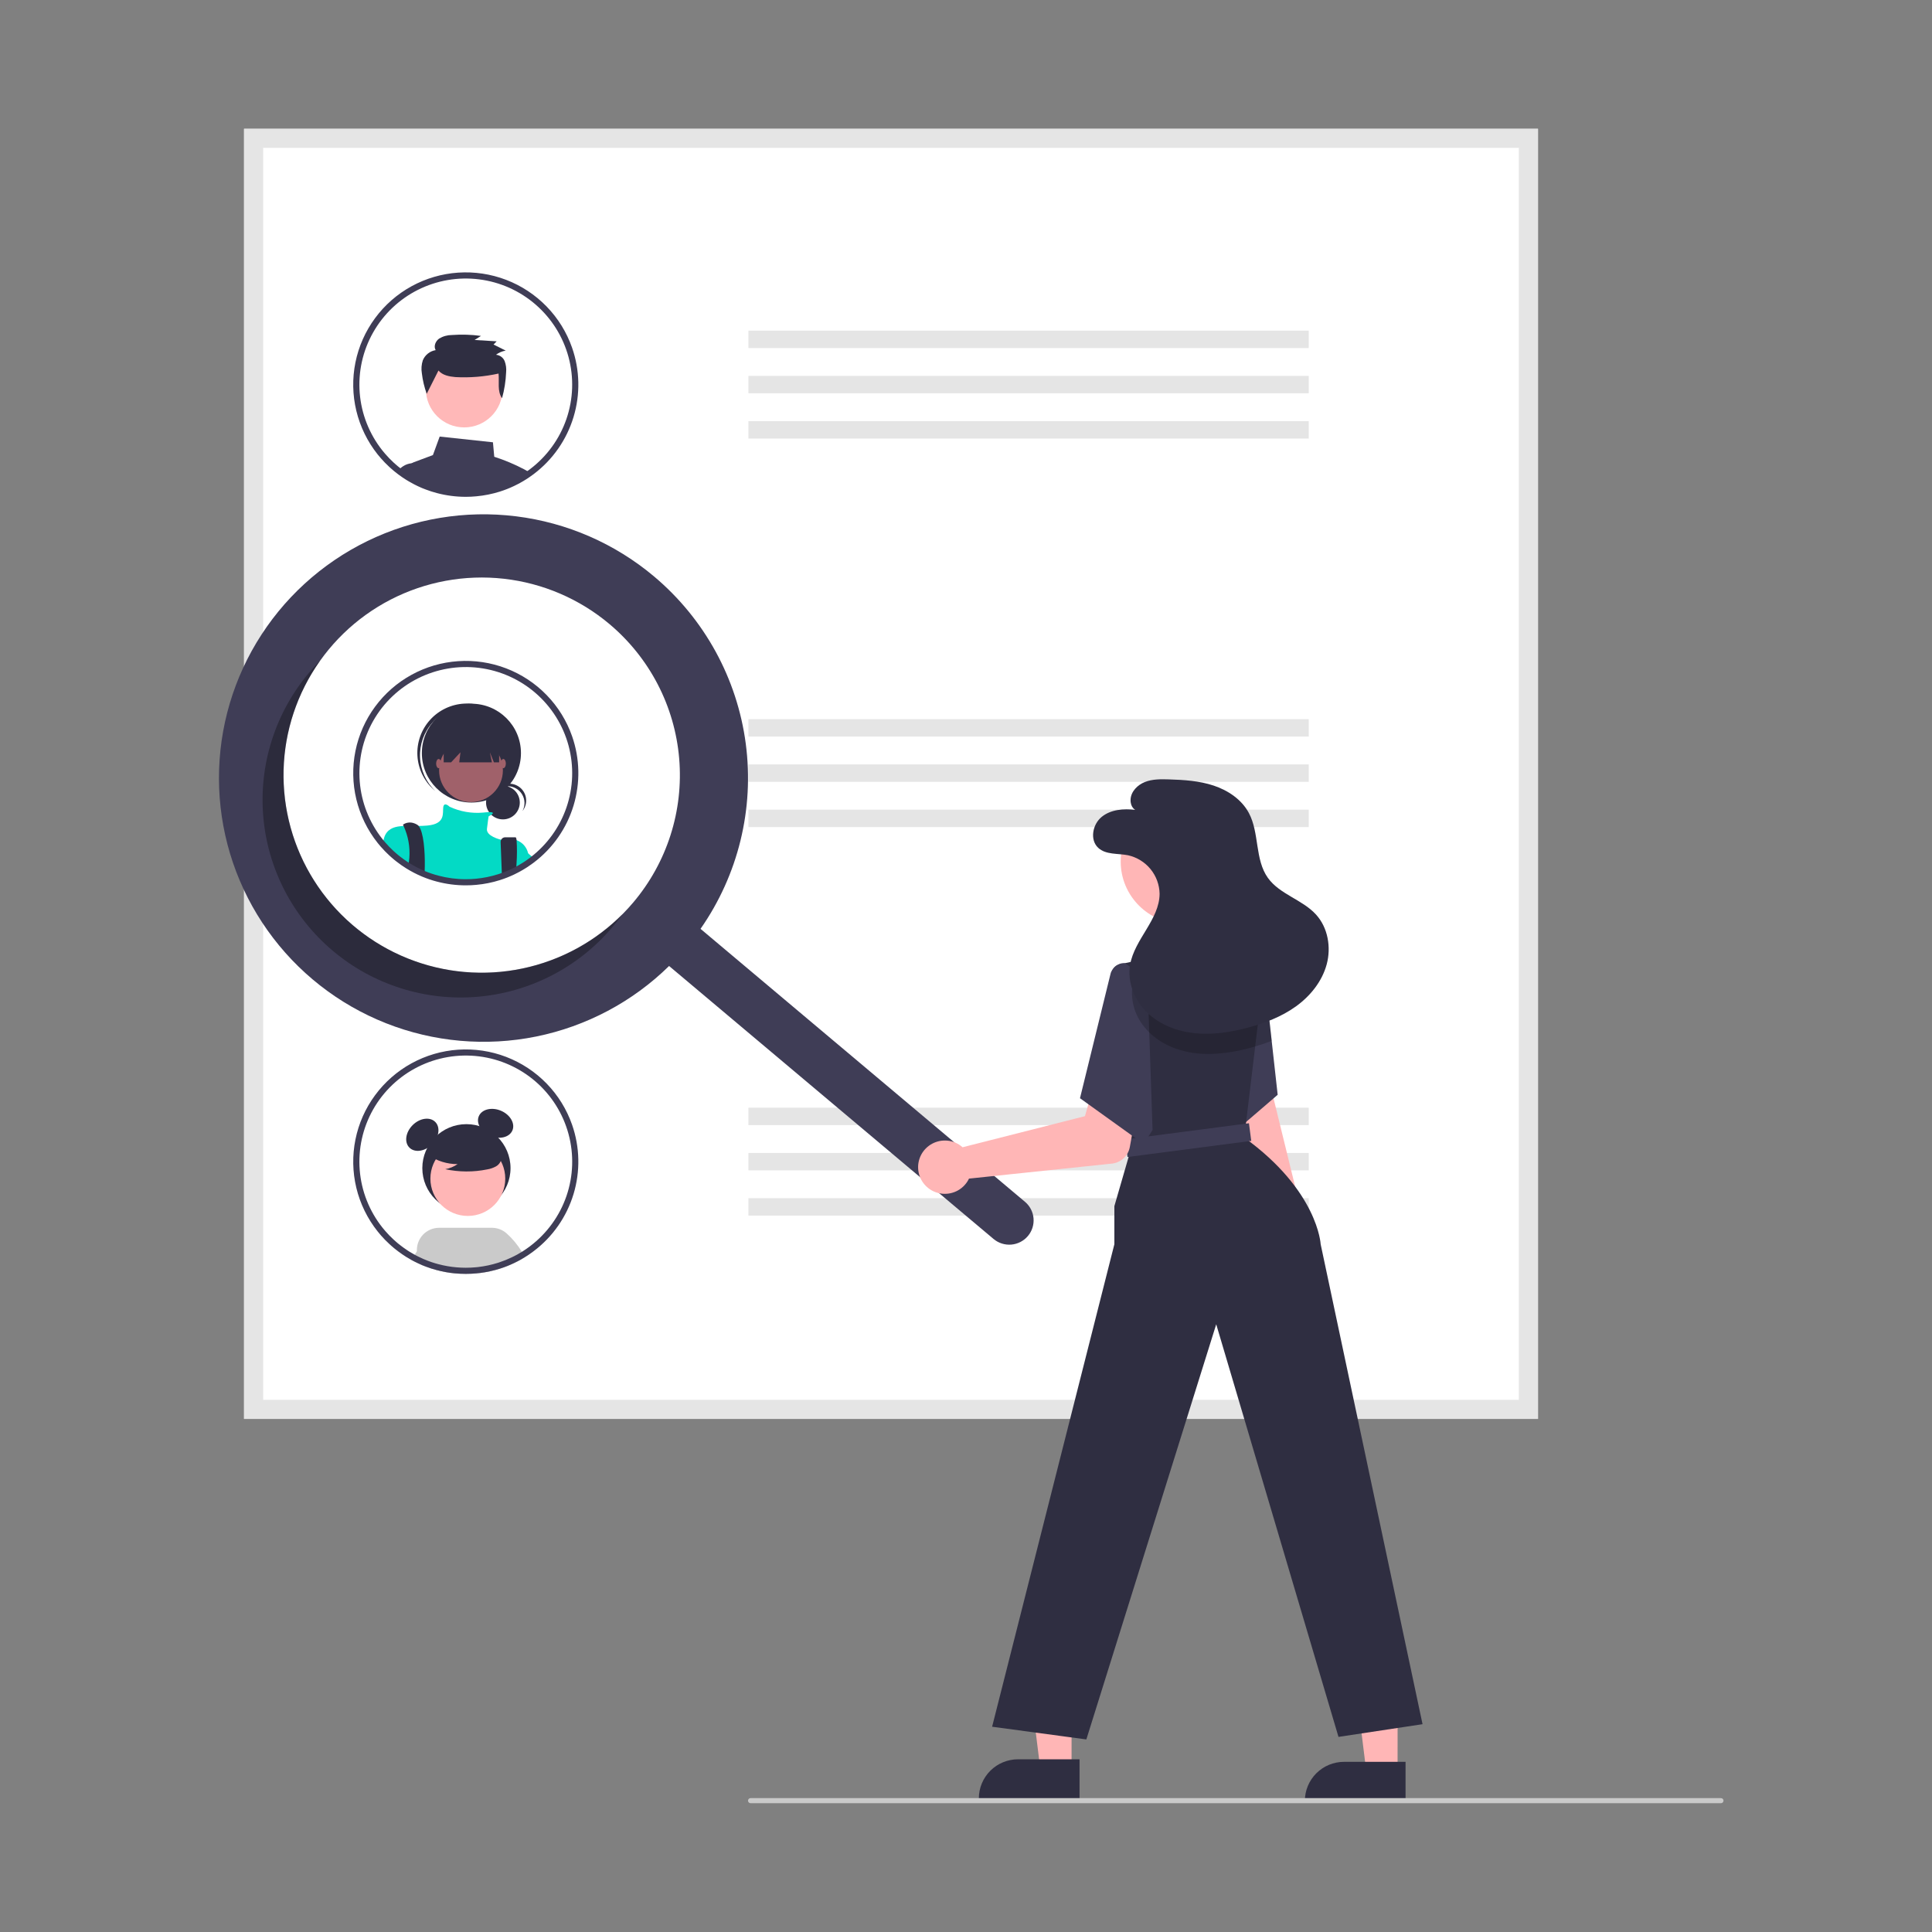 <svg width="150" height="150" viewBox="0 0 150 150" fill="none" xmlns="http://www.w3.org/2000/svg">
<rect x="0" y="0" width="150" height="150" fill="#808080" stroke="none"/>
<g clip-path="url(#clip0_1241_26768)">
<path d="M119.409 110.164H18.948V10H119.409V110.164Z" fill="white"/>
<path d="M119.409 110.164H18.948V10H119.409V110.164ZM20.433 108.684H117.924V11.48H20.433V108.684Z" fill="#E5E5E5"/>
<path d="M101.611 25.671H58.107V27.022H101.611V25.671Z" fill="#E5E5E5"/>
<path d="M101.611 29.184H58.107V30.535H101.611V29.184Z" fill="#E5E5E5"/>
<path d="M101.611 32.697H58.107V34.048H101.611V32.697Z" fill="#E5E5E5"/>
<path d="M101.611 55.836H58.107V57.188H101.611V55.836Z" fill="#E5E5E5"/>
<path d="M101.611 59.349H58.107V60.7H101.611V59.349Z" fill="#E5E5E5"/>
<path d="M101.611 62.862H58.107V64.213H101.611V62.862Z" fill="#E5E5E5"/>
<path d="M101.611 86.002H58.107V87.353H101.611V86.002Z" fill="#E5E5E5"/>
<path d="M101.611 89.515H58.107V90.866H101.611V89.515Z" fill="#E5E5E5"/>
<path d="M101.611 93.028H58.107V94.379H101.611V93.028Z" fill="#E5E5E5"/>
<path d="M40.693 36.436C39.95 36.046 39.174 35.72 38.374 35.463L38.272 34.339L34.137 33.895L33.612 35.332L32.128 35.887C32.075 35.907 32.024 35.933 31.977 35.965H31.976C31.893 36.021 31.822 36.093 31.768 36.177C31.715 36.261 31.678 36.355 31.662 36.453C31.646 36.551 31.65 36.651 31.673 36.747L31.751 37.068C31.864 37.135 31.98 37.199 32.096 37.26L32.17 37.298C32.34 37.385 32.512 37.468 32.69 37.545C32.726 37.561 32.765 37.576 32.801 37.592C32.804 37.593 32.806 37.593 32.809 37.595C32.892 37.629 32.975 37.662 33.06 37.694C33.338 37.8 33.622 37.89 33.91 37.966C34.645 38.161 35.403 38.26 36.164 38.26C36.442 38.26 36.716 38.247 36.988 38.221C37.608 38.164 38.22 38.04 38.813 37.853C38.815 37.853 38.817 37.852 38.818 37.852C39.193 37.732 39.56 37.588 39.915 37.418C39.916 37.417 39.919 37.417 39.921 37.415C40.001 37.378 40.078 37.337 40.156 37.298L40.194 37.279C40.257 37.246 40.319 37.213 40.382 37.179C40.539 37.093 40.693 37.002 40.845 36.905C40.887 36.88 40.928 36.854 40.97 36.825C41.03 36.786 41.09 36.746 41.148 36.703C41.002 36.61 40.85 36.52 40.693 36.436Z" fill="#3F3D56"/>
<path d="M32.932 37.129L32.673 35.964H31.997C31.991 35.964 31.984 35.964 31.977 35.965H31.975C31.732 35.986 31.498 36.066 31.295 36.2C31.156 36.288 31.033 36.398 30.931 36.525C31.131 36.677 31.34 36.818 31.555 36.952L31.564 36.957C31.625 36.994 31.688 37.032 31.751 37.068C31.864 37.135 31.98 37.199 32.096 37.26L32.17 37.298C32.339 37.385 32.512 37.468 32.689 37.545C32.725 37.561 32.764 37.576 32.8 37.592C32.804 37.593 32.805 37.593 32.808 37.595C32.892 37.629 32.975 37.662 33.059 37.694L32.932 37.129Z" fill="#3F3D56"/>
<path d="M36.042 33.184C37.687 33.184 39.02 31.854 39.02 30.214C39.02 28.574 37.687 27.245 36.042 27.245C34.398 27.245 33.065 28.574 33.065 30.214C33.065 31.854 34.398 33.184 36.042 33.184Z" fill="#FFB8B8"/>
<path d="M34.042 28.768C34.351 29.132 34.872 29.235 35.354 29.277C36.479 29.338 37.607 29.247 38.707 29.003C38.776 29.662 38.59 30.373 38.979 30.915C39.161 30.259 39.267 29.584 39.295 28.903C39.324 28.611 39.286 28.317 39.183 28.042C39.128 27.904 39.036 27.785 38.916 27.697C38.797 27.609 38.655 27.556 38.506 27.544C38.728 27.377 38.988 27.266 39.263 27.222L38.318 26.748L38.56 26.5L36.848 26.395L37.344 26.081C36.598 25.979 35.843 25.955 35.092 26.01C34.741 26.01 34.396 26.106 34.096 26.286C33.813 26.488 33.65 26.888 33.825 27.184C33.605 27.22 33.398 27.311 33.224 27.449C33.05 27.587 32.913 27.767 32.828 27.973C32.721 28.299 32.695 28.646 32.753 28.984C32.817 29.527 32.944 30.061 33.13 30.575L34.042 28.768Z" fill="#2F2E41"/>
<path d="M44.416 26.996C43.998 25.799 43.323 24.707 42.439 23.797C41.555 22.887 40.482 22.18 39.295 21.726C38.109 21.272 36.837 21.081 35.569 21.167C34.301 21.253 33.067 21.614 31.953 22.224C30.839 22.835 29.872 23.68 29.12 24.702C28.367 25.723 27.847 26.896 27.596 28.138C27.345 29.38 27.369 30.662 27.665 31.894C27.962 33.127 28.525 34.279 29.314 35.273C29.393 35.371 29.474 35.469 29.558 35.565C29.564 35.571 29.569 35.577 29.575 35.584C29.779 35.819 29.997 36.042 30.226 36.253C30.285 36.308 30.348 36.364 30.411 36.417C30.53 36.524 30.652 36.625 30.78 36.722C30.83 36.761 30.878 36.8 30.93 36.838C31.131 36.99 31.34 37.13 31.555 37.265L31.564 37.27C31.625 37.307 31.688 37.345 31.751 37.381C31.863 37.448 31.98 37.512 32.096 37.573L32.169 37.611C32.339 37.698 32.511 37.781 32.689 37.858C32.725 37.873 32.764 37.889 32.8 37.905C32.803 37.906 32.805 37.906 32.808 37.908C32.891 37.942 32.974 37.975 33.059 38.006C33.337 38.112 33.621 38.203 33.909 38.279C34.644 38.474 35.402 38.573 36.163 38.573C36.441 38.573 36.715 38.56 36.987 38.533C37.607 38.476 38.219 38.353 38.813 38.166C38.814 38.166 38.816 38.164 38.817 38.164C39.192 38.045 39.559 37.901 39.914 37.731C39.915 37.73 39.919 37.73 39.92 37.728C40 37.691 40.077 37.65 40.155 37.611L40.193 37.592C40.256 37.559 40.319 37.526 40.381 37.492C40.538 37.406 40.692 37.315 40.844 37.218C40.886 37.193 40.927 37.166 40.97 37.138C41.029 37.099 41.089 37.059 41.147 37.016C41.224 36.963 41.3 36.908 41.376 36.852C41.399 36.835 41.425 36.818 41.448 36.799C42.918 35.687 43.996 34.139 44.529 32.378C45.063 30.617 45.023 28.733 44.416 26.996V26.996ZM41.159 36.419C41.108 36.46 41.054 36.499 41.001 36.535C40.949 36.574 40.897 36.611 40.844 36.646C40.798 36.678 40.753 36.71 40.706 36.739L40.692 36.749C40.657 36.772 40.623 36.794 40.588 36.816C40.458 36.898 40.326 36.976 40.193 37.051L40.151 37.074C40.091 37.107 40.032 37.138 39.972 37.17C39.964 37.174 39.955 37.178 39.947 37.182L39.937 37.187C39.862 37.226 39.785 37.264 39.708 37.299C39.412 37.442 39.106 37.565 38.794 37.669C38.753 37.683 38.712 37.697 38.672 37.709C38.109 37.887 37.53 38.005 36.943 38.06C36.686 38.083 36.425 38.096 36.163 38.096C35.443 38.097 34.727 38.003 34.031 37.817C33.675 37.724 33.325 37.606 32.985 37.464C32.968 37.456 32.949 37.45 32.932 37.442C32.913 37.434 32.896 37.428 32.878 37.42C32.86 37.412 32.842 37.404 32.824 37.395C32.676 37.331 32.53 37.26 32.387 37.187L32.318 37.151C32.144 37.06 31.973 36.963 31.807 36.86C31.758 36.83 31.708 36.799 31.661 36.766C31.649 36.758 31.638 36.751 31.625 36.743C31.514 36.669 31.402 36.593 31.294 36.513C31.22 36.458 31.147 36.403 31.075 36.347C30.954 36.256 30.837 36.159 30.725 36.059C30.665 36.009 30.607 35.954 30.55 35.903C30.328 35.698 30.118 35.481 29.92 35.252C29.854 35.177 29.79 35.102 29.729 35.024C29.715 35.008 29.701 34.992 29.689 34.975C28.67 33.693 28.057 32.137 27.928 30.506C27.8 28.875 28.161 27.242 28.967 25.817C29.772 24.392 30.985 23.238 32.451 22.502C33.917 21.767 35.57 21.484 37.198 21.689C38.826 21.894 40.356 22.577 41.593 23.653C42.829 24.728 43.717 26.146 44.142 27.727C44.567 29.307 44.51 30.978 43.979 32.526C43.448 34.074 42.466 35.429 41.159 36.419L41.159 36.419Z" fill="#3F3D56"/>
<path d="M44.417 57.161C43.999 55.964 43.324 54.873 42.44 53.963C41.556 53.052 40.483 52.346 39.296 51.891C38.109 51.437 36.838 51.246 35.57 51.333C34.302 51.419 33.068 51.779 31.954 52.39C30.84 53 29.873 53.846 29.121 54.867C28.368 55.888 27.848 57.061 27.597 58.303C27.346 59.546 27.37 60.828 27.666 62.06C27.963 63.292 28.526 64.445 29.315 65.438C29.394 65.537 29.475 65.635 29.558 65.73C29.565 65.737 29.569 65.743 29.576 65.749C29.78 65.984 29.998 66.208 30.227 66.419C30.286 66.473 30.349 66.53 30.412 66.583C30.531 66.689 30.653 66.791 30.78 66.888C31.029 67.083 31.287 67.264 31.555 67.43L31.565 67.435C31.739 67.543 31.916 67.643 32.097 67.739L32.17 67.776C32.34 67.864 32.512 67.947 32.69 68.023C32.726 68.039 32.765 68.055 32.801 68.07C32.804 68.072 32.806 68.072 32.809 68.073C33.167 68.222 33.535 68.346 33.91 68.444C34.645 68.639 35.403 68.738 36.164 68.738C36.442 68.738 36.716 68.726 36.988 68.699C37.608 68.642 38.22 68.519 38.813 68.331C38.815 68.331 38.817 68.33 38.818 68.33C39.193 68.211 39.56 68.066 39.915 67.897C39.916 67.895 39.919 67.895 39.921 67.894C40.001 67.856 40.078 67.815 40.156 67.776L40.194 67.757C40.257 67.725 40.319 67.692 40.382 67.657C40.539 67.571 40.693 67.481 40.845 67.384C40.887 67.359 40.928 67.332 40.97 67.304C41.108 67.213 41.245 67.116 41.377 67.018C41.4 67 41.425 66.983 41.449 66.965C42.919 65.852 43.997 64.305 44.53 62.544C45.063 60.782 45.024 58.898 44.417 57.161V57.161Z" fill="white"/>
<path d="M39.047 63.617C39.77 63.617 40.357 63.032 40.357 62.311C40.357 61.59 39.77 61.005 39.047 61.005C38.324 61.005 37.737 61.59 37.737 62.311C37.737 63.032 38.324 63.617 39.047 63.617Z" fill="#2F2E41"/>
<path d="M39.412 61.041C39.639 61.041 39.862 61.1 40.059 61.211C40.256 61.323 40.42 61.483 40.537 61.678C40.653 61.872 40.717 62.092 40.722 62.318C40.727 62.544 40.673 62.768 40.565 62.967C40.679 62.825 40.761 62.661 40.808 62.486C40.854 62.311 40.864 62.128 40.836 61.949C40.807 61.77 40.742 61.598 40.644 61.446C40.545 61.293 40.416 61.163 40.264 61.063C40.113 60.963 39.942 60.895 39.763 60.865C39.583 60.834 39.4 60.841 39.223 60.886C39.047 60.93 38.882 61.01 38.738 61.121C38.595 61.233 38.476 61.373 38.39 61.532C38.512 61.379 38.668 61.255 38.845 61.17C39.022 61.085 39.216 61.041 39.412 61.041L39.412 61.041Z" fill="#2F2E41"/>
<path d="M36.6 62.308C38.725 62.308 40.447 60.591 40.447 58.472C40.447 56.353 38.725 54.636 36.6 54.636C34.475 54.636 32.753 56.353 32.753 58.472C32.753 60.591 34.475 62.308 36.6 62.308Z" fill="#2F2E41"/>
<path d="M33.58 56.092C34.243 55.349 35.17 54.891 36.164 54.816C37.159 54.741 38.144 55.054 38.912 55.69C38.881 55.66 38.849 55.63 38.817 55.601C38.057 54.922 37.057 54.572 36.039 54.628C35.02 54.684 34.065 55.141 33.384 55.898C32.703 56.656 32.352 57.653 32.408 58.668C32.464 59.684 32.922 60.636 33.682 61.315C33.69 61.322 33.697 61.328 33.705 61.335C33.737 61.364 33.771 61.391 33.804 61.419C33.081 60.733 32.654 59.794 32.612 58.8C32.57 57.807 32.917 56.836 33.58 56.092L33.58 56.092Z" fill="#2F2E41"/>
<path d="M36.568 62.275C37.936 62.275 39.045 61.169 39.045 59.805C39.045 58.441 37.936 57.334 36.568 57.334C35.199 57.334 34.09 58.441 34.09 59.805C34.09 61.169 35.199 62.275 36.568 62.275Z" fill="#A0616A"/>
<path d="M41.002 66.242V67.071C40.849 67.168 40.696 67.259 40.539 67.345C40.476 67.379 40.413 67.412 40.351 67.445L40.313 67.463C40.235 67.503 40.158 67.543 40.078 67.581C40.076 67.582 40.073 67.582 40.072 67.584C39.716 67.753 39.35 67.898 38.975 68.017C38.973 68.017 38.972 68.019 38.97 68.019C38.377 68.206 37.764 68.329 37.144 68.386C36.873 68.413 36.598 68.425 36.321 68.425C35.56 68.426 34.802 68.327 34.067 68.131C33.692 68.033 33.324 67.909 32.965 67.761C32.962 67.759 32.961 67.759 32.958 67.757C32.922 67.742 32.882 67.726 32.846 67.711C32.669 67.634 32.496 67.551 32.327 67.463L32.253 67.426C32.073 67.331 31.896 67.23 31.721 67.123L31.712 67.118C31.444 66.951 31.185 66.77 30.937 66.575C30.81 66.478 30.688 66.376 30.569 66.27C30.506 66.217 30.443 66.161 30.384 66.106C30.154 65.895 29.937 65.671 29.732 65.436C29.759 65.274 29.799 65.113 29.852 64.956L29.853 64.955C29.863 64.928 29.874 64.902 29.886 64.877C29.895 64.854 29.905 64.832 29.916 64.811C30.197 64.287 30.705 64.157 31.336 64.129C31.692 64.113 32.085 64.13 32.501 64.126C32.721 64.124 32.948 64.116 33.176 64.096C34.611 63.966 34.351 63.122 34.415 62.667C34.479 62.225 34.878 62.607 34.904 62.632L34.906 62.634C35.718 63.013 36.617 63.17 37.51 63.089C37.664 63.07 37.817 63.059 37.971 63.054C38.376 63.05 38.288 63.166 38.148 63.261C38.081 63.305 38.01 63.345 37.937 63.38C37.937 63.38 37.872 63.771 37.806 64.356C37.744 64.916 38.82 65.178 38.909 65.199C38.911 65.2 38.913 65.201 38.915 65.2C39.308 65.099 39.722 65.11 40.109 65.232H40.111C40.332 65.313 40.529 65.448 40.685 65.624C40.84 65.8 40.949 66.013 41.002 66.242Z" fill="#03DAC5"/>
<path d="M32.981 67.248C32.981 67.363 32.978 67.474 32.973 67.579C32.971 67.642 32.968 67.703 32.965 67.761C32.962 67.759 32.96 67.759 32.957 67.757C32.921 67.742 32.882 67.726 32.846 67.711C32.669 67.634 32.496 67.551 32.327 67.463L32.253 67.426C32.073 67.331 31.895 67.23 31.721 67.123C31.726 67.068 31.734 67.013 31.742 66.958C31.759 66.838 31.773 66.716 31.782 66.595C31.844 65.749 31.69 64.901 31.335 64.13V64.129C31.304 64.066 31.285 64.032 31.285 64.032C31.285 64.032 31.742 63.641 32.393 64.032C32.434 64.056 32.471 64.088 32.501 64.126C32.893 64.587 33 66.139 32.981 67.248Z" fill="#2F2E41"/>
<path d="M40.104 67.035C40.097 67.21 40.088 67.393 40.077 67.579V67.581C40.075 67.582 40.072 67.582 40.071 67.584C39.716 67.753 39.349 67.898 38.974 68.017C38.973 68.017 38.971 68.019 38.969 68.019L38.952 67.579L38.951 67.521L38.868 65.382C38.865 65.333 38.873 65.285 38.89 65.24C38.907 65.194 38.933 65.153 38.967 65.118C39 65.082 39.041 65.055 39.085 65.035C39.13 65.016 39.178 65.006 39.227 65.006H40.022C40.061 65.006 40.09 65.086 40.108 65.23V65.232C40.147 65.832 40.145 66.435 40.104 67.035Z" fill="#2F2E41"/>
<path d="M34.448 56.717V59.188H35.022L35.752 58.408L35.654 59.188H38.191L38.034 58.408L38.348 59.188H38.752V56.717H34.448Z" fill="#2F2E41"/>
<path d="M34.057 59.642C34.165 59.642 34.253 59.482 34.253 59.285C34.253 59.087 34.165 58.927 34.057 58.927C33.949 58.927 33.861 59.087 33.861 59.285C33.861 59.482 33.949 59.642 34.057 59.642Z" fill="#A0616A"/>
<path d="M39.078 59.642C39.187 59.642 39.274 59.482 39.274 59.285C39.274 59.087 39.187 58.927 39.078 58.927C38.97 58.927 38.883 59.087 38.883 59.285C38.883 59.482 38.97 59.642 39.078 59.642Z" fill="#A0616A"/>
<path d="M41.533 66.705C41.401 66.803 41.265 66.9 41.127 66.991C41.085 67.019 41.044 67.046 41.002 67.071C40.849 67.168 40.696 67.258 40.539 67.344C40.476 67.379 40.413 67.412 40.351 67.445V65.721C40.351 65.721 40.602 65.921 41.002 66.254C41.052 66.297 41.103 66.34 41.158 66.387C41.275 66.484 41.4 66.591 41.533 66.705Z" fill="#03DAC5"/>
<path d="M44.417 57.161C43.999 55.964 43.324 54.873 42.44 53.963C41.556 53.052 40.483 52.346 39.296 51.891C38.109 51.437 36.838 51.246 35.57 51.333C34.302 51.419 33.068 51.779 31.954 52.39C30.84 53 29.873 53.846 29.121 54.867C28.368 55.888 27.848 57.061 27.597 58.303C27.346 59.546 27.37 60.828 27.666 62.06C27.963 63.292 28.526 64.445 29.315 65.438C29.394 65.537 29.475 65.635 29.558 65.73C29.565 65.737 29.569 65.743 29.576 65.749C29.78 65.984 29.998 66.208 30.227 66.419C30.286 66.473 30.349 66.53 30.412 66.583C30.531 66.689 30.653 66.791 30.78 66.888C31.029 67.083 31.287 67.264 31.555 67.43L31.565 67.435C31.739 67.543 31.916 67.643 32.097 67.739L32.17 67.776C32.34 67.864 32.512 67.947 32.69 68.023C32.726 68.039 32.765 68.055 32.801 68.07C32.804 68.072 32.806 68.072 32.809 68.073C33.167 68.222 33.535 68.346 33.91 68.444C34.645 68.639 35.403 68.738 36.164 68.738C36.442 68.738 36.716 68.726 36.988 68.699C37.608 68.642 38.22 68.519 38.813 68.331C38.815 68.331 38.817 68.33 38.818 68.33C39.193 68.211 39.56 68.066 39.915 67.897C39.916 67.895 39.919 67.895 39.921 67.894C40.001 67.856 40.078 67.815 40.156 67.776L40.194 67.757C40.257 67.725 40.319 67.692 40.382 67.657C40.539 67.571 40.693 67.481 40.845 67.384C40.887 67.359 40.928 67.332 40.97 67.304C41.108 67.213 41.245 67.116 41.377 67.018C41.4 67 41.425 66.983 41.449 66.965C42.919 65.852 43.997 64.305 44.53 62.544C45.063 60.782 45.024 58.898 44.417 57.161V57.161ZM41.16 66.584C41.108 66.625 41.055 66.664 41.002 66.7C40.95 66.739 40.898 66.777 40.845 66.811C40.8 66.844 40.754 66.875 40.707 66.905C40.668 66.932 40.629 66.957 40.589 66.982C40.459 67.063 40.327 67.141 40.194 67.216L40.152 67.24C40.092 67.273 40.032 67.304 39.973 67.335C39.965 67.34 39.956 67.343 39.948 67.348L39.938 67.352C39.863 67.391 39.786 67.429 39.709 67.465C39.413 67.607 39.107 67.731 38.795 67.834C38.754 67.848 38.713 67.862 38.672 67.875C38.11 68.053 37.531 68.17 36.944 68.225C36.686 68.249 36.426 68.261 36.164 68.261C35.444 68.263 34.727 68.169 34.032 67.983C33.675 67.89 33.326 67.772 32.986 67.629C32.95 67.615 32.914 67.6 32.879 67.585C32.861 67.578 32.843 67.57 32.824 67.56C32.677 67.496 32.531 67.426 32.388 67.352L32.319 67.316C32.145 67.226 31.974 67.129 31.808 67.025C31.747 66.988 31.686 66.949 31.626 66.908C31.438 66.785 31.254 66.652 31.075 66.513C30.955 66.422 30.838 66.325 30.726 66.225C30.666 66.175 30.608 66.12 30.551 66.068C30.329 65.864 30.119 65.646 29.921 65.418C29.855 65.343 29.791 65.267 29.729 65.189C29.715 65.174 29.702 65.158 29.69 65.141C28.671 63.858 28.058 62.303 27.929 60.671C27.801 59.04 28.162 57.408 28.968 55.982C29.773 54.557 30.986 53.403 32.452 52.668C33.918 51.933 35.571 51.649 37.199 51.854C38.827 52.059 40.357 52.743 41.593 53.818C42.83 54.894 43.718 56.312 44.143 57.892C44.568 59.473 44.511 61.143 43.98 62.691C43.449 64.24 42.467 65.595 41.16 66.584V66.584Z" fill="#3F3D56"/>
<path d="M36.213 94.107C38.104 94.107 39.637 92.578 39.637 90.693C39.637 88.808 38.104 87.279 36.213 87.279C34.322 87.279 32.789 88.808 32.789 90.693C32.789 92.578 34.322 94.107 36.213 94.107Z" fill="#2F2E41"/>
<path d="M33.541 88.852C34.094 88.301 34.206 87.518 33.791 87.105C33.376 86.691 32.591 86.802 32.038 87.354C31.485 87.906 31.372 88.688 31.788 89.102C32.202 89.516 32.987 89.404 33.541 88.852Z" fill="#2F2E41"/>
<path d="M39.782 87.768C40.013 87.23 39.616 86.546 38.897 86.239C38.177 85.933 37.407 86.121 37.176 86.659C36.946 87.197 37.342 87.881 38.062 88.188C38.781 88.494 39.551 88.306 39.782 87.768Z" fill="#2F2E41"/>
<path d="M40.309 97.315L39.906 96.682C39.734 96.301 39.419 96.003 39.027 95.853C38.636 95.703 38.202 95.715 37.819 95.884C37.436 96.053 37.136 96.367 36.984 96.756C36.833 97.146 36.842 97.579 37.011 97.962L37.125 98.372L37.256 98.837C37.784 98.77 38.306 98.657 38.814 98.498C38.815 98.498 38.817 98.497 38.818 98.496C39.194 98.377 39.56 98.232 39.915 98.062C39.917 98.06 39.919 98.06 39.921 98.058C40 98.021 40.078 97.981 40.157 97.942C40.169 97.936 40.182 97.929 40.194 97.922C40.257 97.891 40.321 97.857 40.382 97.823C40.445 97.79 40.507 97.754 40.566 97.717L40.309 97.315Z" fill="#CACACA"/>
<path d="M36.322 94.405C37.927 94.405 39.228 93.108 39.228 91.508C39.228 89.908 37.927 88.611 36.322 88.611C34.717 88.611 33.416 89.908 33.416 91.508C33.416 93.108 34.717 94.405 36.322 94.405Z" fill="#FFB6B6"/>
<path d="M40.518 97.191C40.197 96.659 39.799 96.178 39.337 95.763C39.021 95.481 38.611 95.325 38.186 95.325H34.093C33.857 95.325 33.624 95.374 33.407 95.467C33.191 95.56 32.996 95.697 32.834 95.868C32.673 96.04 32.549 96.243 32.469 96.464C32.389 96.685 32.356 96.92 32.371 97.155C32.38 97.287 32.404 97.418 32.442 97.546C32.471 97.638 32.508 97.727 32.551 97.814L32.752 98.216C32.768 98.222 32.784 98.23 32.8 98.236C32.804 98.237 32.806 98.237 32.808 98.24C32.891 98.273 32.974 98.306 33.059 98.338C33.337 98.444 33.621 98.535 33.909 98.61C34.373 98.734 34.847 98.819 35.325 98.865C35.604 98.89 35.883 98.904 36.163 98.904C36.442 98.904 36.715 98.89 36.988 98.865C37.077 98.857 37.166 98.847 37.255 98.837C37.783 98.77 38.305 98.657 38.813 98.498C38.815 98.498 38.816 98.497 38.817 98.496C39.193 98.377 39.559 98.232 39.915 98.062C39.917 98.06 39.919 98.06 39.92 98.058C40 98.021 40.077 97.981 40.156 97.942C40.169 97.936 40.181 97.929 40.193 97.922C40.257 97.891 40.32 97.857 40.381 97.823C40.444 97.79 40.506 97.754 40.565 97.717C40.629 97.683 40.688 97.646 40.749 97.609C40.674 97.461 40.597 97.323 40.518 97.191Z" fill="#CACACA"/>
<path d="M34.834 95.854C34.456 95.677 34.022 95.657 33.629 95.798C33.235 95.939 32.914 96.23 32.734 96.607L32.371 97.155L32.197 97.417L31.932 97.816C31.987 97.845 32.04 97.875 32.096 97.904L32.169 97.942C32.339 98.028 32.511 98.111 32.689 98.188C32.709 98.198 32.73 98.206 32.752 98.216C32.768 98.222 32.784 98.23 32.8 98.236C32.804 98.237 32.806 98.237 32.808 98.239C32.891 98.273 32.974 98.306 33.059 98.338C33.337 98.444 33.621 98.535 33.909 98.61C34.373 98.734 34.847 98.819 35.325 98.864L35.463 98.397L35.598 97.952C35.775 97.572 35.794 97.139 35.651 96.745C35.508 96.352 35.214 96.031 34.834 95.854Z" fill="#CACACA"/>
<path d="M33.269 89.686C33.933 90.142 34.721 90.385 35.527 90.382C35.239 90.58 34.912 90.715 34.567 90.775C35.639 91.005 36.748 91.011 37.822 90.793C38.061 90.755 38.292 90.676 38.504 90.56C38.609 90.501 38.702 90.421 38.774 90.324C38.846 90.228 38.898 90.117 38.924 89.999C38.996 89.593 38.678 89.223 38.347 88.974C37.842 88.598 37.258 88.34 36.64 88.216C36.022 88.093 35.383 88.109 34.772 88.261C34.364 88.343 33.993 88.552 33.713 88.858C33.577 89.014 33.495 89.209 33.479 89.415C33.463 89.62 33.514 89.826 33.624 90L33.269 89.686Z" fill="#2F2E41"/>
<path d="M44.417 87.327C44 86.13 43.325 85.038 42.441 84.128C41.556 83.218 40.483 82.511 39.297 82.056C38.11 81.602 36.838 81.411 35.57 81.497C34.302 81.583 33.068 81.944 31.954 82.555C30.84 83.165 29.873 84.011 29.121 85.032C28.368 86.053 27.848 87.226 27.597 88.469C27.346 89.711 27.37 90.993 27.666 92.225C27.963 93.457 28.526 94.61 29.316 95.603C29.393 95.702 29.476 95.801 29.559 95.895C29.564 95.902 29.569 95.909 29.575 95.915C29.78 96.15 29.997 96.373 30.227 96.583C30.287 96.639 30.348 96.696 30.411 96.749C30.53 96.855 30.653 96.956 30.781 97.053C30.831 97.092 30.88 97.132 30.931 97.169C31.131 97.321 31.341 97.461 31.554 97.597C31.558 97.597 31.561 97.598 31.564 97.601C31.625 97.638 31.689 97.676 31.752 97.711C31.811 97.747 31.873 97.782 31.932 97.816C31.987 97.845 32.041 97.875 32.096 97.904L32.169 97.942C32.339 98.028 32.511 98.111 32.689 98.188C32.709 98.198 32.731 98.206 32.753 98.216C32.768 98.222 32.784 98.23 32.8 98.236C32.804 98.237 32.806 98.237 32.808 98.24C32.891 98.273 32.974 98.306 33.059 98.338C33.337 98.444 33.621 98.535 33.909 98.61C34.373 98.734 34.847 98.82 35.325 98.865C35.604 98.89 35.883 98.904 36.164 98.904C36.443 98.904 36.715 98.89 36.988 98.865C37.077 98.857 37.166 98.847 37.255 98.837C37.784 98.77 38.305 98.657 38.813 98.498C38.815 98.498 38.816 98.497 38.817 98.496C39.193 98.377 39.56 98.232 39.915 98.062C39.917 98.06 39.919 98.06 39.921 98.058C40 98.021 40.077 97.981 40.156 97.942C40.169 97.936 40.181 97.929 40.194 97.922C40.257 97.891 40.32 97.857 40.382 97.823C40.445 97.79 40.506 97.754 40.565 97.717C40.629 97.683 40.688 97.646 40.749 97.609C40.781 97.589 40.813 97.569 40.844 97.549C40.888 97.524 40.927 97.498 40.971 97.469C41.03 97.431 41.09 97.39 41.147 97.348C41.224 97.295 41.301 97.24 41.376 97.183C41.401 97.166 41.426 97.148 41.449 97.129C42.918 96.016 43.996 94.469 44.529 92.708C45.062 90.948 45.023 89.064 44.417 87.327L44.417 87.327ZM41.161 96.749C41.109 96.79 41.056 96.83 41.002 96.865C40.949 96.905 40.898 96.942 40.844 96.978C40.799 97.009 40.753 97.041 40.706 97.07C40.702 97.074 40.697 97.077 40.692 97.08C40.658 97.104 40.623 97.126 40.589 97.147C40.565 97.161 40.542 97.177 40.518 97.191C40.449 97.234 40.38 97.275 40.308 97.315C40.271 97.338 40.231 97.36 40.194 97.382C40.18 97.39 40.166 97.398 40.152 97.406C40.091 97.439 40.032 97.469 39.972 97.5C39.964 97.506 39.954 97.508 39.949 97.514C39.945 97.514 39.941 97.515 39.939 97.518C39.863 97.557 39.786 97.595 39.709 97.63C39.412 97.773 39.106 97.896 38.794 97.999C38.754 98.013 38.713 98.029 38.673 98.04C38.169 98.2 37.65 98.311 37.125 98.372C37.065 98.379 37.004 98.385 36.943 98.391C36.686 98.415 36.427 98.427 36.164 98.427C35.93 98.427 35.695 98.417 35.464 98.397C34.98 98.357 34.501 98.274 34.032 98.149C33.675 98.056 33.325 97.938 32.986 97.794C32.968 97.786 32.95 97.78 32.933 97.772C32.913 97.764 32.897 97.758 32.879 97.751C32.859 97.743 32.844 97.735 32.824 97.725C32.695 97.67 32.567 97.609 32.442 97.546C32.424 97.536 32.407 97.528 32.389 97.518L32.32 97.482C32.278 97.461 32.236 97.439 32.197 97.417C32.065 97.346 31.934 97.269 31.808 97.191C31.76 97.161 31.709 97.129 31.661 97.098L31.625 97.074C31.515 96.999 31.404 96.924 31.295 96.844C31.222 96.788 31.147 96.735 31.076 96.678C30.955 96.587 30.838 96.491 30.726 96.39C30.666 96.341 30.607 96.286 30.552 96.234C30.329 96.03 30.119 95.813 29.921 95.584C29.856 95.509 29.79 95.434 29.729 95.355C29.715 95.339 29.703 95.323 29.689 95.306C28.67 94.023 28.057 92.467 27.928 90.836C27.799 89.205 28.161 87.572 28.966 86.146C29.772 84.721 30.985 83.566 32.451 82.831C33.917 82.096 35.57 81.812 37.198 82.017C38.827 82.222 40.357 82.906 41.594 83.981C42.831 85.057 43.718 86.475 44.143 88.056C44.569 89.636 44.512 91.307 43.981 92.856C43.449 94.404 42.468 95.759 41.161 96.749H41.161Z" fill="#3F3D56"/>
<path d="M50.783 44.757C47.74 42.197 44.017 40.574 40.066 40.086C36.114 39.597 32.106 40.264 28.528 42.006C24.951 43.747 21.957 46.488 19.913 49.894C17.869 53.301 16.862 57.226 17.015 61.193C17.168 65.16 18.474 68.997 20.774 72.237C23.074 75.477 26.269 77.981 29.97 79.444C33.671 80.907 37.719 81.266 41.621 80.477C45.523 79.687 49.111 77.784 51.948 74.999L77.14 96.194C77.524 96.516 78.019 96.672 78.519 96.63C79.018 96.587 79.48 96.349 79.803 95.968C80.127 95.586 80.285 95.093 80.244 94.595C80.203 94.097 79.966 93.636 79.584 93.312L79.581 93.31L54.389 72.115C57.315 67.927 58.568 62.8 57.901 57.74C57.234 52.679 54.696 48.049 50.783 44.757ZM49.159 70.074C47.197 72.393 44.588 74.08 41.664 74.921C38.74 75.762 35.632 75.72 32.732 74.799C29.832 73.879 27.271 72.122 25.372 69.75C23.474 67.379 22.323 64.499 22.067 61.475C21.81 58.452 22.458 55.42 23.929 52.764C25.4 50.108 27.628 47.946 30.331 46.552C33.035 45.159 36.092 44.595 39.116 44.934C42.141 45.273 44.996 46.498 47.322 48.455C50.441 51.079 52.387 54.831 52.731 58.885C53.076 62.94 51.791 66.964 49.159 70.074Z" fill="#3F3D56"/>
<path opacity="0.3" d="M27.476 71.906C24.524 69.422 22.617 65.922 22.134 62.102C21.65 58.281 22.625 54.418 24.865 51.281C24.571 51.577 24.287 51.886 24.012 52.209C22.709 53.749 21.723 55.53 21.11 57.45C20.497 59.369 20.269 61.391 20.44 63.398C20.61 65.406 21.176 67.36 22.104 69.15C23.032 70.939 24.305 72.529 25.849 73.829C27.393 75.128 29.179 76.111 31.105 76.722C33.03 77.334 35.058 77.561 37.071 77.39C39.084 77.22 41.045 76.656 42.84 75.731C44.635 74.806 46.229 73.537 47.532 71.997C47.806 71.673 48.064 71.342 48.306 71.002C45.582 73.732 41.927 75.34 38.068 75.507C34.209 75.675 30.428 74.389 27.476 71.906Z" fill="black"/>
<path d="M101.572 96.987C101.768 96.747 101.91 96.467 101.987 96.167C102.063 95.867 102.073 95.554 102.015 95.25C101.958 94.946 101.833 94.658 101.652 94.406C101.47 94.155 101.236 93.947 100.965 93.796L96.373 75.056L93.023 76.122L97.981 94.734C97.757 95.205 97.714 95.741 97.86 96.242C98.005 96.743 98.331 97.172 98.773 97.45C99.216 97.728 99.745 97.834 100.261 97.749C100.776 97.663 101.243 97.392 101.572 96.987H101.572Z" fill="#FFB6B6"/>
<path d="M99.198 85L96.75 87.105L93.325 90.049L91.813 82.332L91.654 81.53L91.53 80.893L95 74.866L97.893 75.031L98.091 75.043L98.095 75.087L98.14 75.491L98.734 80.81L98.747 80.938L99.198 85Z" fill="#3F3D56"/>
<path d="M83.197 137.38L80.773 137.38L79.619 128.057L83.197 128.057L83.197 137.38Z" fill="#FFB6B6"/>
<path d="M83.815 139.723L75.998 139.723V139.624C75.998 138.82 76.319 138.048 76.889 137.479C77.46 136.91 78.234 136.591 79.041 136.591H79.041L83.815 136.591L83.815 139.723Z" fill="#2F2E41"/>
<path d="M108.508 137.577L106.084 137.577L104.931 128.254L108.509 128.254L108.508 137.577Z" fill="#FFB6B6"/>
<path d="M109.127 139.92L101.31 139.92V139.821C101.31 139.017 101.63 138.245 102.201 137.676C102.771 137.107 103.545 136.788 104.352 136.788H104.352L109.127 136.788L109.127 139.92Z" fill="#2F2E41"/>
<path d="M110.446 133.866L103.92 134.852L94.427 102.817L84.344 135.049L77.027 134.063L86.519 96.603V93.645L87.804 89.209L87.67 88.008L86.734 79.611L86.329 75.97L86.303 75.734C86.281 75.537 86.333 75.338 86.45 75.178C86.567 75.017 86.739 74.905 86.934 74.864L89.98 74.225H94.957L97.893 75.031L98.095 75.086L98.186 75.112L98.14 75.491L97.452 81.244L97.415 81.559L96.75 87.105L96.604 88.322C102.338 92.462 102.536 96.603 102.536 96.603L110.446 133.866Z" fill="#2F2E41"/>
<path d="M91.867 71.731C94.549 71.731 96.723 69.562 96.723 66.888C96.723 64.214 94.549 62.045 91.867 62.045C89.184 62.045 87.01 64.214 87.01 66.888C87.01 69.562 89.184 71.731 91.867 71.731Z" fill="#FFB6B6"/>
<path d="M96.968 87.209L87.36 88.462L87.54 89.83L97.147 88.578L96.968 87.209Z" fill="#3F3D56"/>
<path d="M74.473 88.874C74.565 88.934 74.652 89 74.733 89.073L84.236 86.658L84.884 84.372L88.472 84.896L87.719 89.054C87.658 89.39 87.489 89.697 87.239 89.929C86.988 90.162 86.668 90.307 86.328 90.342L75.232 91.507C75.051 91.887 74.759 92.203 74.394 92.413C74.028 92.623 73.608 92.716 73.188 92.682C72.767 92.648 72.368 92.487 72.042 92.221C71.716 91.954 71.478 91.595 71.362 91.191C71.246 90.787 71.255 90.358 71.39 89.959C71.524 89.561 71.777 89.213 72.115 88.961C72.452 88.71 72.859 88.567 73.28 88.551C73.701 88.536 74.117 88.648 74.473 88.874Z" fill="#FFB6B6"/>
<path d="M89.09 76.098L87.409 74.816C86.954 74.644 86.332 75.133 86.222 75.605L83.85 85.266L88.793 88.815L89.485 87.73L89.09 76.098Z" fill="#3F3D56"/>
<g opacity="0.2">
<path d="M98.733 80.81C98.314 80.976 97.886 81.121 97.452 81.244C97.314 81.285 97.171 81.325 97.031 81.362C96.105 81.618 95.154 81.772 94.195 81.82C93.782 81.837 93.369 81.826 92.957 81.786C92.516 81.742 92.079 81.656 91.654 81.53C91.64 81.526 91.624 81.522 91.611 81.518C90.727 81.267 89.916 80.808 89.248 80.179C89.098 80.034 88.959 79.879 88.83 79.716C88.461 79.265 88.19 78.742 88.035 78.181C87.88 77.62 87.844 77.033 87.929 76.457C87.945 76.352 87.968 76.249 87.996 76.147C88.07 75.87 88.169 75.599 88.291 75.339C88.344 75.217 88.403 75.096 88.467 74.978L90.701 74.225H94.957L97.893 75.031L98.091 75.043L98.095 75.086L98.186 75.112L98.14 75.491L98.733 80.81Z" fill="black"/>
</g>
<path d="M88.145 62.879C87.237 62.768 86.24 62.846 85.532 63.425C84.825 64.003 84.596 65.204 85.266 65.826C85.86 66.376 86.788 66.246 87.582 66.403C88.267 66.556 88.88 66.933 89.325 67.475C89.769 68.017 90.017 68.691 90.031 69.391C90.019 71.397 88.088 72.916 87.742 74.892C87.505 76.24 88.076 77.66 89.062 78.612C90.048 79.565 91.404 80.08 92.769 80.219C94.135 80.359 95.517 80.145 96.844 79.796C98.177 79.444 99.49 78.946 100.608 78.142C101.727 77.338 102.643 76.205 103.003 74.877C103.362 73.55 103.104 72.028 102.178 71.009C101.119 69.842 99.356 69.441 98.439 68.159C97.412 66.722 97.792 64.676 96.96 63.118C96.405 62.078 95.354 61.369 94.233 60.995C93.112 60.621 91.916 60.547 90.734 60.511C90.114 60.492 89.474 60.486 88.895 60.712C88.317 60.937 87.808 61.452 87.778 62.07C87.749 62.689 88.145 62.879 88.145 62.879Z" fill="#2F2E41"/>
<path d="M133.614 140H58.274C58.221 140 58.171 139.979 58.134 139.942C58.097 139.905 58.076 139.855 58.076 139.803C58.076 139.751 58.097 139.7 58.134 139.663C58.171 139.626 58.221 139.606 58.274 139.606H133.614C133.666 139.606 133.717 139.626 133.754 139.663C133.791 139.7 133.812 139.751 133.812 139.803C133.812 139.855 133.791 139.905 133.754 139.942C133.717 139.979 133.666 140 133.614 140Z" fill="#CACACA"/>
</g>
<defs>
<clipPath id="clip0_1241_26768">
<rect width="116.812" height="130" fill="white" transform="translate(17 10)"/>
</clipPath>
</defs>
</svg>
